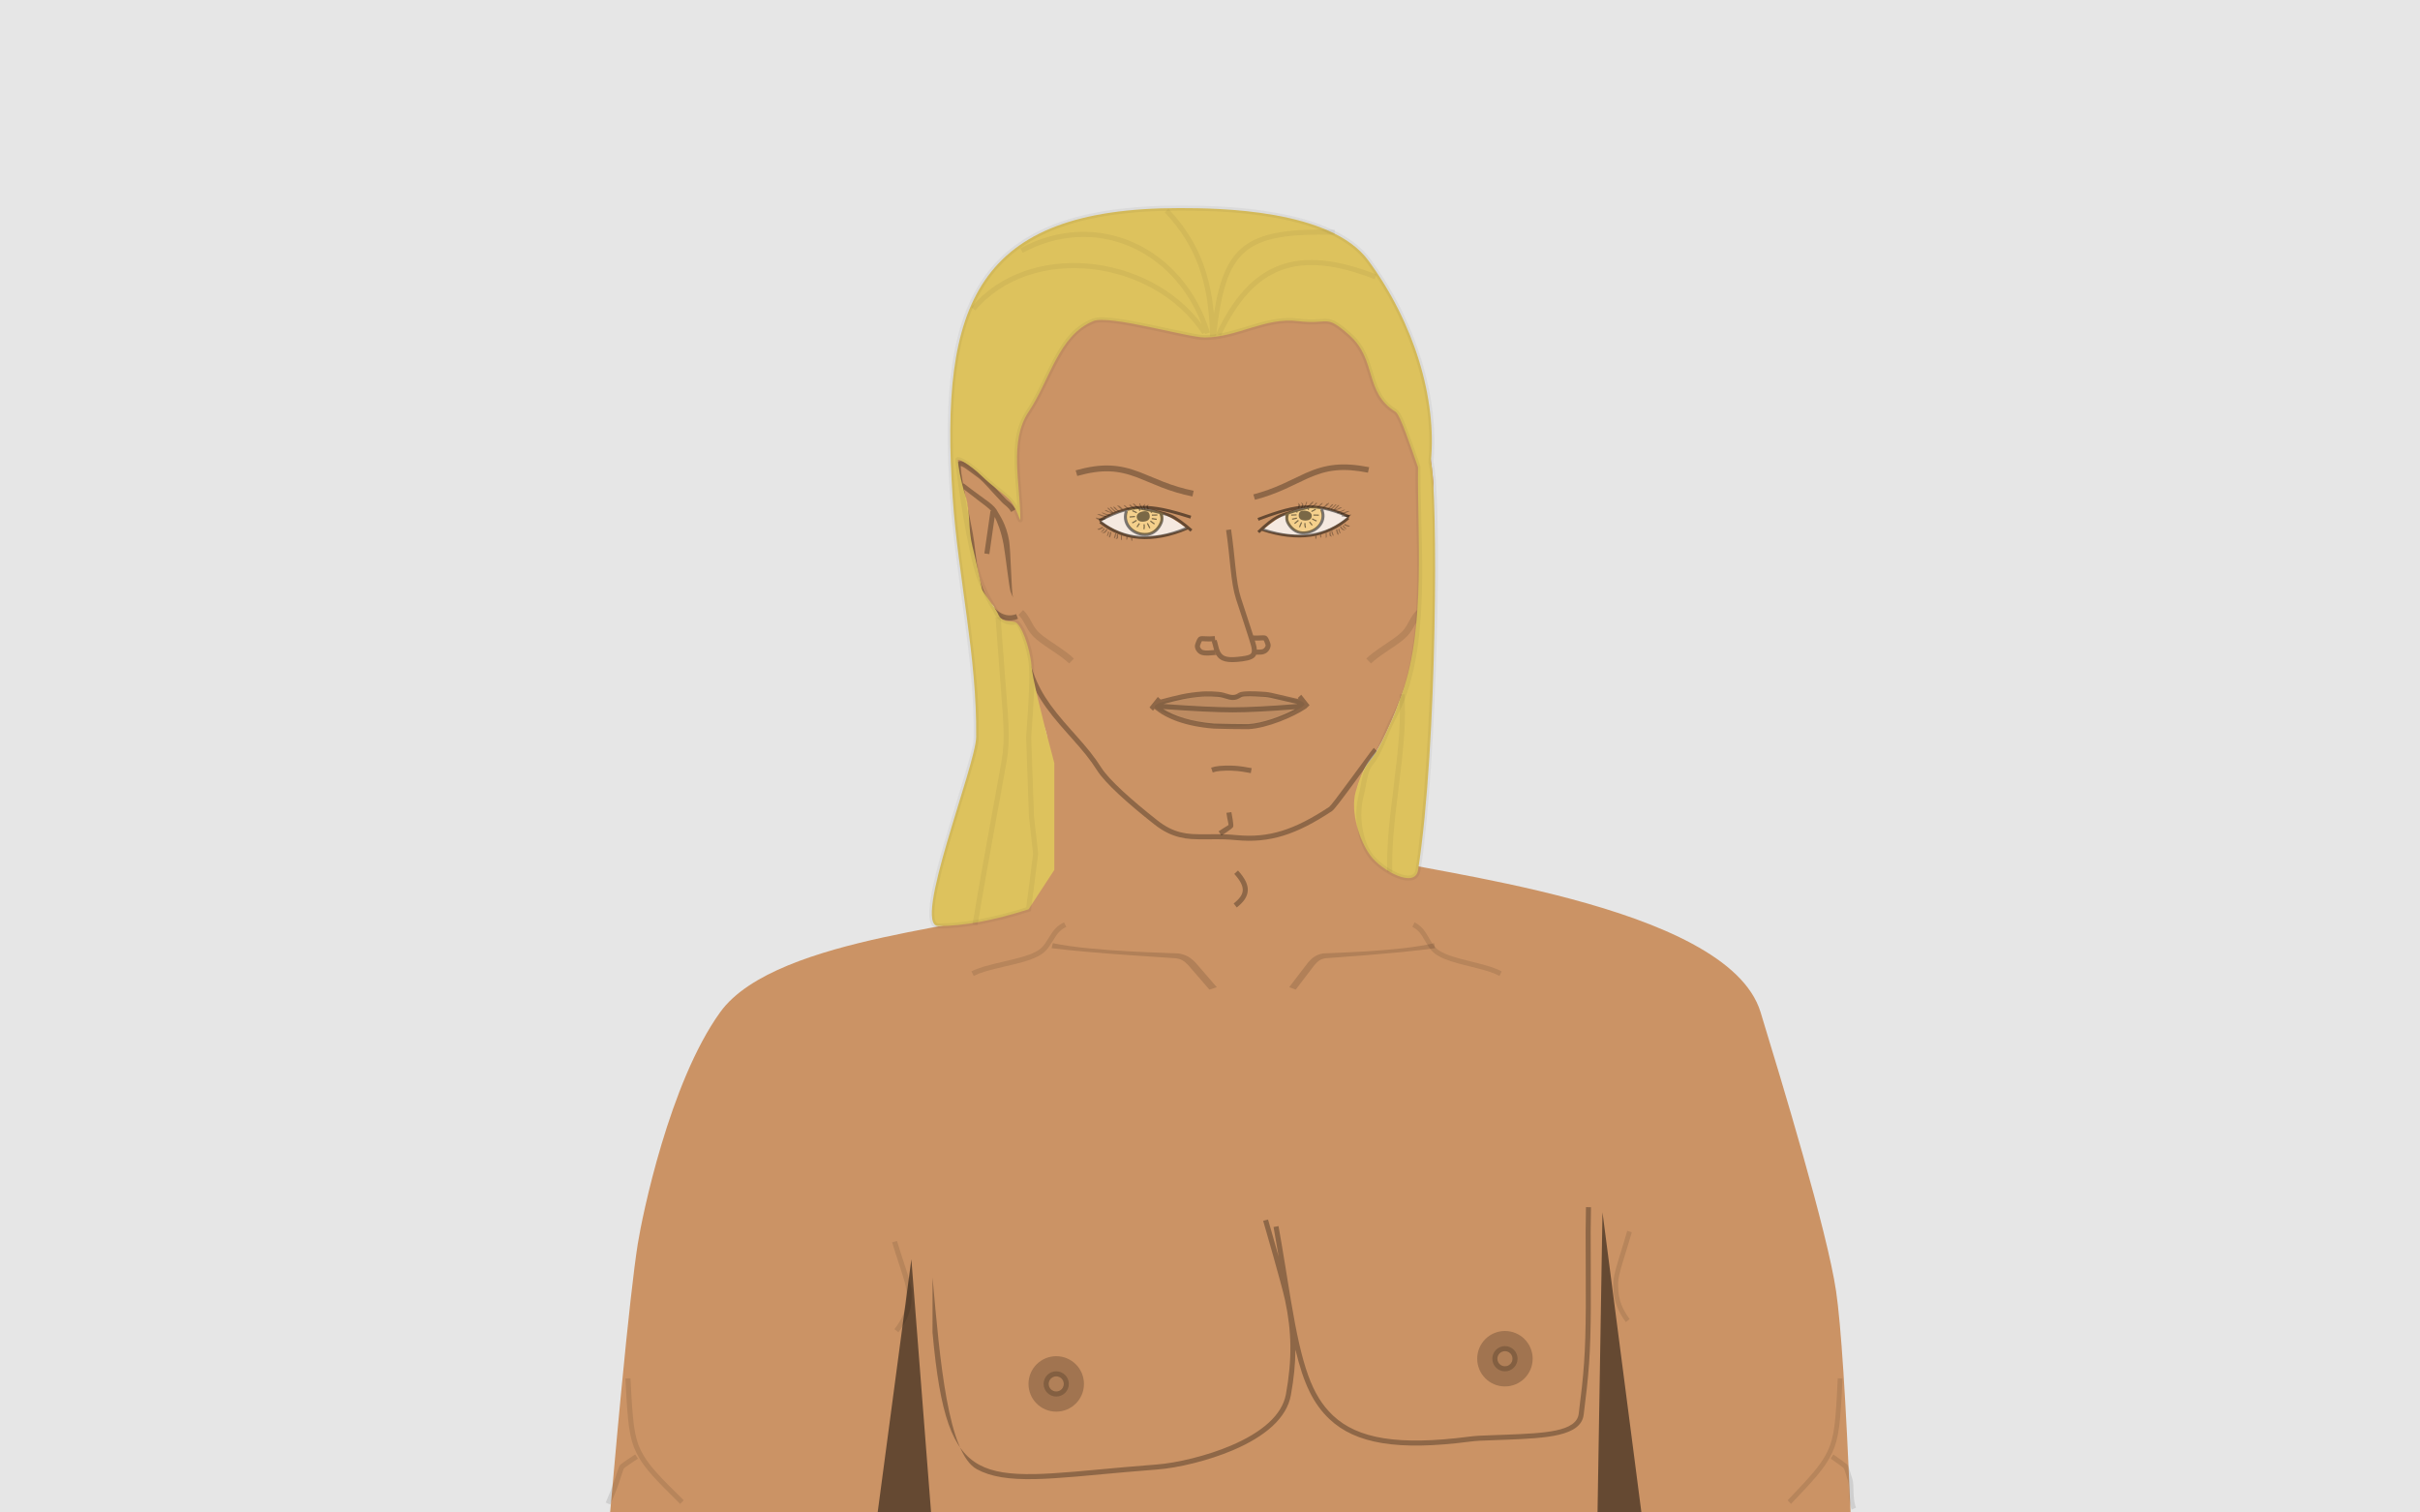 <?xml version="1.0" encoding="UTF-8"?>
<svg width="480px" height="300px" viewBox="0 0 480 300" version="1.1" xmlns="http://www.w3.org/2000/svg" xmlns:xlink="http://www.w3.org/1999/xlink">
    <!-- Generator: Sketch 50.2 (55047) - http://www.bohemiancoding.com/sketch -->
    <title>Avatars</title>
    <desc>Created with Sketch.</desc>
    <defs></defs>
    <g id="Avatars" stroke="none" stroke-width="1" fill="none" fill-rule="evenodd">
        <rect id="Frame" fill="#E6E6E6" x="0" y="0" width="480" height="300"></rect>
        <g id="Half-Elf" transform="translate(120, 36)">
            <g id="Male" transform="translate(0, 4)">
                <path d="M1,260.203 C1.666,252.73 2.151,247.347 2.457,244.053 C2.714,241.275 2.963,238.637 3.203,236.139 C4.602,221.562 5.704,211.745 6.507,206.688 C7.359,201.331 12.761,174.74 22.86,160.751 C34.083,145.206 78.248,143.818 81.989,139.543 C84.94,136.169 86.842,131.37 87.694,125.145 C88.075,115.828 88.075,109.547 87.694,106.302 C87.216,102.225 82.357,96.048 81.989,94.614 C81.335,92.071 79.414,86.941 77.208,80.505 C76.805,79.33 74.853,79.354 74.438,78.1 C71.827,70.224 70.62,59.698 69.219,50.933 C68.979,49.431 70.399,49.858 71.489,50.933 C72.289,51.722 72.802,53.448 72.904,52.05 C73.575,42.925 73.236,26.936 79.586,20.302 C86.477,13.103 85.017,12.428 94.125,9.415 C114.987,2.514 147.305,3.585 156.351,20.585 C161.594,30.437 164.42,55.159 164.323,55.982 C163.506,62.874 162.427,84.083 160.057,91.904 C157.548,100.182 154.154,107.565 152.723,109.352 C150.51,112.115 150.675,112.395 149.547,115.36 C148.163,118.998 149.221,123.865 152.723,129.962 C161.291,132.932 222.57,139.044 229.2,160.751 C233.401,174.507 242.438,204.245 244.182,216.105 C245.157,222.738 246.117,237.437 247.062,260.203 L204.606,260.203 L16.607,260.203 L1,260.203 Z" id="body" fill="#CB9365"></path>
                <polygon id="armpit-l" fill="#000000" opacity="0.5" points="53.92 261.197 60.769 209.78 64.769 261.197"></polygon>
                <polygon id="armpit-r" fill="#000000" opacity="0.5" transform="translate(201.273, 230.723) scale(-1, 1) translate(-201.273, -230.723) " points="196.848 260.99 204.697 200.455 205.697 260.99"></polygon>
                <path d="M133.613,209.235 C133.255,207.067 132.941,205.234 132.606,203.375 L133.59,203.198 C134.019,205.582 134.415,207.921 134.911,210.973 C135.045,211.794 135.494,214.572 135.495,214.583 C135.722,215.982 135.892,217.017 136.057,218.005 C138.23,230.959 140.168,236.773 144.395,240.767 C149.316,245.414 157.458,246.762 171.351,244.962 C172.663,244.793 173.88,244.728 176.642,244.642 C177.791,244.606 178.208,244.593 178.802,244.568 C186.314,244.26 192.737,244.018 193.142,240.365 L193.159,240.208 L193.766,235.099 C194.479,228.597 194.598,223.286 194.525,211.42 C194.489,205.425 194.492,202.761 194.568,199.433 L195.568,199.456 C195.492,202.771 195.489,205.429 195.525,211.414 C195.599,223.414 195.477,228.74 194.743,235.366 L194.725,235.522 L194.116,240.633 C193.557,244.891 186.746,245.243 178.843,245.567 C178.244,245.592 177.826,245.606 176.673,245.642 C173.946,245.726 172.747,245.79 171.479,245.954 C157.318,247.788 148.897,246.395 143.709,241.494 C140.517,238.478 138.593,234.556 136.944,227.704 C136.927,230.539 136.632,233.48 136.041,236.734 C135.223,241.24 131.026,244.895 124.525,247.659 C119.644,249.735 113.596,251.172 109.474,251.481 C107.5,251.63 105.516,251.794 103.328,251.987 C101.933,252.11 95.133,252.738 93.403,252.886 C90.013,253.175 87.526,253.332 85.331,253.378 C80.117,253.486 76.562,252.934 73.785,251.436 C68.008,248.322 66.464,230.077 64.966,213.387 L64.962,224.298 C66.431,240.666 68.887,247.66 74.26,250.556 C76.854,251.955 80.254,252.483 85.31,252.378 C87.479,252.333 89.947,252.177 93.318,251.89 C95.044,251.742 101.841,251.115 103.24,250.991 C105.432,250.797 107.421,250.633 109.4,250.484 C113.414,250.182 119.355,248.771 124.133,246.739 C130.356,244.094 134.314,240.646 135.057,236.556 C136.326,229.564 136.205,224.074 134.887,217.91 C134.214,214.762 130.627,202.419 130.544,202.151 L131.508,201.889 C131.463,201.721 132.517,205.339 133.613,209.235 Z" id="breast" fill="#000000" fill-rule="nonzero" opacity="0.3"></path>
                <path d="M83.469,92.182 L84.422,91.88 C86.001,96.876 87.971,99.781 92.609,104.962 C92.935,105.326 93.111,105.522 93.261,105.69 C95.733,108.455 97.084,110.127 98.447,112.271 C100.006,114.723 104.514,118.741 109.573,122.728 C111.141,123.965 112.612,124.699 114.193,125.087 C115.662,125.447 116.811,125.505 119.78,125.474 C122.262,125.448 123.536,125.474 125.259,125.642 C131.665,126.264 136.751,124.609 143.647,120.041 C143.912,119.865 145.4,117.917 147.98,114.398 C148.024,114.339 148.024,114.339 148.068,114.279 C152.425,108.334 152.192,108.648 152.516,108.342 L153.204,109.068 C152.954,109.304 152.912,109.361 148.874,114.87 C148.83,114.93 148.83,114.93 148.787,114.99 C145.923,118.895 144.628,120.59 144.199,120.875 C137.127,125.56 131.826,127.284 125.162,126.637 C123.484,126.474 122.239,126.448 119.791,126.474 C116.736,126.506 115.533,126.445 113.954,126.058 C112.232,125.635 110.632,124.837 108.953,123.514 C103.785,119.44 99.25,115.397 97.603,112.807 C96.277,110.721 94.954,109.084 92.516,106.357 C92.366,106.189 92.19,105.993 91.864,105.629 C87.139,100.351 85.1,97.345 83.469,92.182 Z" id="jaw" fill="#000000" fill-rule="nonzero" opacity="0.3"></path>
                <path d="M90.054,156.285 L88.584,155.813 C89.66,154.608 92.326,151.436 92.792,150.95 C93.853,149.846 94.733,149.351 96.192,149.112 C96.703,149.028 113.078,148.791 121.108,147.078 L121.348,148.068 C113.172,149.112 96.917,150.03 96.632,150.076 C95.664,150.235 95.099,150.553 94.238,151.449 C93.799,151.906 91.15,155.058 90.054,156.285 Z" id="collarbone-l" fill="#000000" fill-rule="nonzero" opacity="0.13" transform="translate(104.966, 151.682) scale(-1, 1) translate(-104.966, -151.682) "></path>
                <path d="M137.004,156.285 L135.705,155.813 C136.655,154.608 139.01,151.436 139.422,150.95 C140.36,149.846 141.137,149.351 142.426,149.112 C142.876,149.028 157.342,148.791 164.435,147.078 L164.648,148.068 C157.425,149.112 143.066,150.03 142.814,150.076 C141.959,150.235 141.46,150.553 140.699,151.449 C140.311,151.906 137.972,155.058 137.004,156.285 Z" id="collarbone-r" fill="#000000" fill-rule="nonzero" opacity="0.13"></path>
                <g id="nipples" opacity="0.7" transform="translate(84, 224)">
                    <path d="M5.5,16 C2.462,16 0,13.538 0,10.5 C0,7.462 2.462,5 5.5,5 C8.538,5 11,7.462 11,10.5 C11,13.538 8.538,16 5.5,16 Z" id="la" fill="#000000" fill-rule="nonzero" opacity="0.3"></path>
                    <circle id="ln" fill="#CB9365" opacity="0.4" cx="5.5" cy="10.5" r="1.5"></circle>
                    <path d="M5.5,13 C4.119,13 3,11.881 3,10.5 C3,9.119 4.119,8 5.5,8 C6.881,8 8,9.119 8,10.5 C8,11.881 6.881,13 5.5,13 Z M5.5,12 C6.328,12 7,11.328 7,10.5 C7,9.672 6.328,9 5.5,9 C4.672,9 4,9.672 4,10.5 C4,11.328 4.672,12 5.5,12 Z" id="lno" fill="#000000" fill-rule="nonzero" opacity="0.3"></path>
                    <path d="M94.5,11 C91.462,11 89,8.538 89,5.5 C89,2.462 91.462,0 94.5,0 C97.538,0 100,2.462 100,5.5 C100,8.538 97.538,11 94.5,11 Z" id="ra" fill="#000000" fill-rule="nonzero" opacity="0.3"></path>
                    <circle id="rn" fill="#CB9365" opacity="0.4" cx="94.5" cy="5.5" r="1.5"></circle>
                    <path d="M94.5,8 C93.119,8 92,6.881 92,5.5 C92,4.119 93.119,3 94.5,3 C95.881,3 97,4.119 97,5.5 C97,6.881 95.881,8 94.5,8 Z M94.5,7 C95.328,7 96,6.328 96,5.5 C96,4.672 95.328,4 94.5,4 C93.672,4 93,4.672 93,5.5 C93,6.328 93.672,7 94.5,7 Z" id="rno" fill="#000000" fill-rule="nonzero" opacity="0.3"></path>
                </g>
                <path d="M120.539,113.212 L120.219,112.265 C121.268,111.91 122.335,111.835 124.286,111.863 C124.714,111.869 125.147,111.897 125.604,111.945 C126.328,112.022 126.852,112.107 128.266,112.36 L128.089,113.345 C126.7,113.095 126.19,113.013 125.499,112.94 C125.071,112.895 124.668,112.869 124.271,112.863 C122.434,112.836 121.444,112.906 120.539,113.212 Z" id="jaw-line" fill="#000000" fill-rule="nonzero" opacity="0.3"></path>
                <path d="M122.268,125.721 L121.701,124.898 C122.031,124.67 122.335,124.473 122.645,124.281 C122.824,124.169 123.32,123.871 123.285,123.893 C123.577,123.715 123.661,123.646 123.67,123.624 C123.681,123.597 123.671,123.478 123.597,123.118 C123.585,123.063 123.565,122.965 123.527,122.784 C123.495,122.632 123.468,122.5 123.442,122.362 C123.372,121.999 123.31,121.631 123.253,121.224 L124.243,121.085 C124.285,121.381 124.75,123.625 124.595,124.003 C124.431,124.403 122.296,125.702 122.268,125.721 Z" id="jaw-cleft" fill="#000000" fill-rule="nonzero" opacity="0.3"></path>
                <path d="M4.053,233.427 L5.052,233.374 C5.071,233.728 5.135,234.929 5.147,235.157 C5.183,235.821 5.21,236.323 5.237,236.793 C5.625,243.634 6.071,246.022 7.653,248.685 C8.917,250.812 10.626,252.685 15.606,257.583 L14.905,258.296 C9.857,253.331 8.118,251.426 6.793,249.196 C5.103,246.351 4.635,243.845 4.239,236.849 C4.212,236.379 4.184,235.876 4.149,235.211 C4.136,234.982 4.072,233.781 4.053,233.427 Z M1.058,258.437 L0.142,258.036 C0.959,256.167 1.522,254.709 1.963,253.396 C2.022,253.219 2.538,251.581 2.666,251.279 C3.034,250.408 2.499,250.814 5.982,248.487 L6.538,249.318 C3.385,251.425 3.834,251.084 3.587,251.668 C3.481,251.919 2.987,253.488 2.911,253.714 C2.461,255.055 1.887,256.541 1.058,258.437 Z M56.952,206.414 L57.912,206.133 C58.105,206.794 58.315,207.465 58.564,208.225 C60.917,215.4 60.934,215.466 60.797,217.924 C60.675,220.096 59.86,222.132 58.192,224.254 L57.406,223.636 C58.951,221.67 59.688,219.828 59.798,217.868 C59.925,215.599 59.905,215.524 57.614,208.537 C57.362,207.767 57.149,207.087 56.952,206.414 Z M73.135,153.573 L72.687,152.679 C74.152,151.944 75.608,151.53 79.115,150.719 C82.537,149.927 83.955,149.524 85.321,148.839 C86.515,148.241 87.047,147.631 87.979,146.081 C89.001,144.382 89.64,143.649 91.045,142.944 L91.494,143.838 C90.3,144.437 89.768,145.047 88.836,146.596 C87.814,148.295 87.175,149.028 85.77,149.733 C84.305,150.468 82.848,150.882 79.341,151.693 C75.919,152.485 74.501,152.888 73.135,153.573 Z" id="arm-lines-l" fill="#000000" fill-rule="nonzero" opacity="0.1"></path>
                <path d="M162.824,233.427 L163.764,233.374 C163.782,233.728 163.842,234.929 163.854,235.157 C163.887,235.821 163.913,236.323 163.938,236.793 C164.303,243.634 164.723,246.022 166.213,248.685 C167.402,250.812 169.011,252.685 173.7,257.583 L173.04,258.296 C168.287,253.331 166.651,251.426 165.403,249.196 C163.812,246.351 163.372,243.845 162.998,236.849 C162.973,236.379 162.947,235.876 162.914,235.211 C162.902,234.982 162.842,233.781 162.824,233.427 Z M161.004,259.437 L160.142,259.036 C160.911,257.167 160.441,254.709 160.856,253.396 C160.912,253.219 161.398,251.581 161.518,251.279 C161.865,250.408 161.361,250.814 164.639,248.487 L165.163,249.318 C162.195,251.425 162.618,251.084 162.385,251.668 C162.285,251.919 161.82,253.488 161.748,253.714 C161.325,255.055 161.785,257.541 161.004,259.437 Z M204.62,204.414 L205.524,204.133 C205.706,204.794 205.904,205.465 206.138,206.225 C208.353,213.4 208.369,213.466 208.24,215.924 C208.125,218.096 207.358,220.132 205.788,222.254 L205.048,221.636 C206.503,219.67 207.196,217.828 207.3,215.868 C207.419,213.599 207.4,213.524 205.244,206.537 C205.006,205.767 204.806,205.087 204.62,204.414 Z M230.854,153.573 L230.432,152.679 C231.811,151.944 233.183,151.53 236.484,150.719 C239.705,149.927 241.04,149.524 242.326,148.839 C243.45,148.241 243.95,147.631 244.828,146.081 C245.79,144.382 246.392,143.649 247.715,142.944 L248.137,143.838 C247.013,144.437 246.512,145.047 245.635,146.596 C244.673,148.295 244.071,149.028 242.748,149.733 C241.369,150.468 239.998,150.882 236.696,151.693 C233.475,152.485 232.14,152.888 230.854,153.573 Z" id="arm-lines-l" fill="#000000" fill-rule="nonzero" opacity="0.1" transform="translate(204.139, 201.19) scale(-1, 1) translate(-204.139, -201.19) "></path>
                <path d="M124.483,104.131 C131.117,104.131 138.709,100.527 138.709,99.69 C138.709,98.585 132.808,97.88 124.483,97.88 C116.157,97.88 109,99.081 109,100.185 C109,101.141 118.625,104.131 124.483,104.131 Z" id="lips" fill="#3E3E3E" opacity="0.1"></path>
                <path d="M110.771,99.635 C116.821,100.074 121.398,100.294 124.498,100.294 C127.604,100.294 131.888,100.073 137.347,99.632 C137.144,99.587 136.93,99.539 136.699,99.487 C131.306,98.272 132.036,98.269 129.6,98.156 C129.167,98.135 126.731,97.957 126.214,98.268 C126.19,98.283 126.19,98.283 126.165,98.298 C125.536,98.677 125.167,98.825 124.57,98.839 C124.103,98.851 123.678,98.745 122.548,98.396 C122.513,98.385 122.513,98.385 122.478,98.374 C121.505,98.074 118.903,98.126 118.561,98.154 C115.416,98.405 113.95,98.809 110.771,99.635 Z M136.89,100.671 C131.66,101.086 127.53,101.294 124.498,101.294 C121.37,101.294 116.769,101.073 110.691,100.631 C112.905,102.027 116.223,103.158 120.811,103.525 C121.153,103.552 127.102,103.655 127.535,103.635 C130.416,103.5 134.293,102.037 136.89,100.671 Z M110.207,98.753 C113.683,97.853 115.184,97.421 118.494,97.156 C118.988,97.117 121.635,97.075 122.73,97.412 C122.765,97.423 122.765,97.423 122.8,97.434 C123.816,97.748 124.217,97.848 124.55,97.84 C124.962,97.83 125.21,97.731 125.718,97.424 C125.743,97.409 125.743,97.409 125.768,97.394 C126.42,97.001 129,97.127 129.639,97.156 C132.145,97.273 131.437,97.28 136.886,98.507 C137.127,98.562 137.35,98.612 137.561,98.659 L137.4,98.456 L138.097,97.803 L139.748,99.885 L139.166,100.43 L139.177,100.449 C139.139,100.475 139.1,100.502 139.06,100.529 L139.051,100.538 L139.05,100.536 C136.629,102.173 131.323,104.459 127.574,104.634 C126.934,104.664 121.239,104.562 120.744,104.522 C115.084,104.069 111.32,102.527 108.986,100.603 L108.697,100.968 L108,100.315 L109.651,98.233 L110.207,98.753 Z" id="mouth-outline" fill="#000000" fill-rule="nonzero" opacity="0.3"></path>
                <path d="M129.17,89.847 C128.869,90.604 128.029,90.962 126.489,91.172 C123.431,91.59 122.009,91.218 121.23,89.891 C121.118,89.9 120.954,89.917 120.615,89.953 C120.264,89.989 119.99,90.011 119.717,90.022 C119.187,90.042 118.749,90.014 118.388,89.915 C117.319,89.621 116.833,88.455 117.051,87.813 C117.226,87.298 117.329,87.031 117.445,86.818 C117.786,86.192 118.043,86.135 119.091,86.203 C119.719,86.244 120.231,86.242 120.945,86.168 L121.032,87.006 L121.294,86.909 C121.388,87.162 121.462,87.42 121.547,87.773 C121.565,87.847 121.58,87.91 121.612,88.045 C121.712,88.472 121.82,88.833 121.958,89.134 C121.98,89.166 121.997,89.2 122.009,89.238 C122.569,90.341 123.609,90.556 126.354,90.181 C128.195,89.93 128.45,89.699 128.242,88.488 C128.077,87.526 125.615,80.28 125.162,78.831 C124.633,77.14 124.357,75.431 124.018,72.234 C124.048,72.518 123.76,69.744 123.67,68.933 C123.519,67.579 123.368,66.371 123.19,65.144 L124.179,65 C124.359,66.24 124.512,67.459 124.664,68.823 C124.754,69.638 125.043,72.416 125.013,72.129 C125.345,75.263 125.613,76.923 126.117,78.533 C126.415,79.486 127.746,83.426 128.57,86.041 C129.052,86.072 129.462,86.066 129.938,86.035 C130.987,85.967 131.243,86.023 131.585,86.65 C131.701,86.863 131.804,87.129 131.978,87.644 C132.196,88.287 131.711,89.453 130.641,89.746 C130.281,89.845 129.842,89.874 129.313,89.854 C129.271,89.852 129.224,89.85 129.17,89.847 Z M129.294,88.863 C129.315,88.857 129.334,88.854 129.351,88.854 C129.787,88.871 130.134,88.848 130.376,88.782 C130.846,88.653 131.077,88.099 131.031,87.966 C130.875,87.506 130.786,87.273 130.707,87.129 C130.624,86.977 130.68,86.989 130.003,87.033 C129.613,87.058 129.261,87.068 128.885,87.057 C129.067,87.66 129.192,88.112 129.228,88.319 C129.261,88.513 129.283,88.694 129.294,88.863 Z M121.18,89.804 C121.117,89.689 121.059,89.567 121.004,89.438 C120.992,89.609 121.072,89.73 121.18,89.804 Z M120.816,88.927 C120.751,88.723 120.692,88.505 120.638,88.273 C120.607,88.139 120.592,88.078 120.575,88.007 C120.498,87.69 120.435,87.466 120.357,87.257 L120.484,87.21 C119.973,87.241 119.531,87.234 119.026,87.201 C118.349,87.157 118.405,87.145 118.323,87.297 C118.244,87.442 118.154,87.674 117.998,88.134 C117.953,88.268 118.183,88.821 118.653,88.95 C118.895,89.017 119.242,89.04 119.678,89.023 C119.926,89.013 120.181,88.993 120.513,88.959 C120.632,88.946 120.731,88.935 120.816,88.927 Z" id="nose" fill="#000000" fill-rule="nonzero" opacity="0.3"></path>
                <path d="M125,139.598 C127.552,137.608 127.714,135.785 125.183,133" id="neck-line" stroke="#000000" opacity="0.3"></path>
                <path d="M151.931,91.598 L151,90.624 C151.84,89.821 152.753,89.147 154.528,87.95 C154.937,87.675 155.148,87.533 155.34,87.402 C155.642,87.197 155.893,87.026 156.127,86.861 C156.702,86.458 157.166,86.111 157.567,85.78 C157.948,85.465 158.263,85.136 158.54,84.773 C158.852,84.366 159.03,84.065 159.47,83.251 C160.061,82.158 160.42,81.621 161.069,81 L162,81.974 C161.479,82.472 161.184,82.914 160.656,83.891 C160.182,84.768 159.979,85.11 159.61,85.592 C159.272,86.034 158.886,86.437 158.426,86.818 C157.994,87.175 157.502,87.543 156.9,87.965 C156.66,88.133 156.404,88.309 156.097,88.517 C155.902,88.649 155.689,88.793 155.281,89.067 C153.569,90.222 152.697,90.866 151.931,91.598 Z" id="cheekbone-r" fill="#000000" fill-rule="nonzero" opacity="0.1"></path>
                <path d="M82.931,91.598 L82,90.624 C82.84,89.821 83.753,89.147 85.528,87.95 C85.937,87.675 86.148,87.533 86.34,87.402 C86.642,87.197 86.893,87.026 87.127,86.861 C87.702,86.458 88.166,86.111 88.567,85.78 C88.948,85.465 89.263,85.136 89.54,84.773 C89.852,84.366 90.03,84.065 90.47,83.251 C91.061,82.158 91.42,81.621 92.069,81 L93,81.974 C92.479,82.472 92.184,82.914 91.656,83.891 C91.182,84.768 90.979,85.11 90.61,85.592 C90.272,86.034 89.886,86.437 89.426,86.818 C88.994,87.175 88.502,87.543 87.9,87.965 C87.66,88.133 87.404,88.309 87.097,88.517 C86.902,88.649 86.689,88.793 86.281,89.067 C84.569,90.222 83.697,90.866 82.931,91.598 Z" id="cheekbone-l" fill="#000000" fill-rule="nonzero" opacity="0.1" transform="translate(87.5, 86.299) scale(-1, 1) translate(-87.5, -86.299) "></path>
                <g id="eye-l" transform="translate(105.458, 59.772) rotate(-5) translate(-105.458, -59.772) translate(93.958, 51.772)">
                    <path d="M13.114,14.897 C15.947,14.897 18.559,14.561 20.952,13.89 C17.49,10.701 14.342,9.106 11.51,9.106 C8.678,9.106 6.208,9.744 4.1,11.019 C7.277,13.605 10.282,14.897 13.114,14.897 Z" id="eye-white" fill="#FFFFFF" opacity="0.8"></path>
                    <path d="M12.867,14.386 C14.898,14.386 16.544,12.662 16.544,10.535 C16.544,10.244 15.035,9.778 12.018,9.134 C10.133,8.65 9.191,9.117 9.191,10.535 C9.191,12.662 10.837,14.386 12.867,14.386 Z" id="iris" fill="#F5C768" opacity="0.7"></path>
                    <path d="M8.986,9.472 C7.535,9.746 6.015,10.247 4.26,10.974 C8.252,14.73 13.854,15.819 20.687,13.641 C19.581,12.563 18.653,11.821 17.909,11.417 C17.566,11.23 17.087,11.02 16.473,10.787 C16.579,11.347 16.52,11.927 16.292,12.385 C15.62,13.738 14.412,14.633 13.102,14.669 C10.261,14.748 7.914,12.186 8.986,9.472 Z M9.352,9.407 L9.6,9.523 C8.536,11.861 10.568,14.147 13.086,14.077 C14.165,14.047 15.189,13.289 15.77,12.119 C15.984,11.69 15.996,11.079 15.801,10.542 C15.398,10.4 14.952,10.25 14.461,10.094 C14.35,10.16 14.274,10.192 14.152,10.222 L14.078,9.998 L14.112,9.983 C13.492,9.788 12.808,9.583 12.059,9.367 C12.074,9.433 12.092,9.515 12.102,9.555 L11.875,9.613 C11.857,9.536 11.81,9.326 11.81,9.324 C11.801,9.288 11.793,9.255 11.785,9.227 C10.972,9.213 10.171,9.273 9.352,9.407 Z M4.023,11.072 C3.983,11.089 3.942,11.106 3.902,11.123 L3.676,10.577 C10.412,7.724 13.819,8.002 22.058,11.456 L21.835,12.004 C19.067,10.843 16.865,10.048 14.904,9.615 C16.439,10.113 17.531,10.539 18.186,10.895 C19.195,11.444 20.478,12.537 22.046,14.179 L21.626,14.591 C21.467,14.424 21.311,14.264 21.159,14.11 C13.953,16.492 7.996,15.354 3.782,11.332 L4.023,11.072 Z M14.721,11.339 L15.19,11.448 L15.156,11.682 C14.994,11.671 14.884,11.643 14.658,11.568 L14.189,11.459 L14.223,11.226 C14.385,11.236 14.495,11.264 14.721,11.339 Z M13.778,13.151 L13.562,13.239 L13.159,12.233 L13.376,12.145 L13.778,13.151 Z M14.279,10.776 L14.295,10.54 L15.379,10.611 L15.364,10.848 L14.279,10.776 Z M9.855,10.756 L9.87,10.52 C10.015,10.529 10.132,10.528 10.394,10.52 C10.664,10.511 10.785,10.51 10.941,10.52 L10.925,10.756 C10.78,10.747 10.664,10.748 10.402,10.756 C10.132,10.765 10.01,10.766 9.855,10.756 Z M10.315,11.966 L10.239,11.742 C10.263,11.734 10.263,11.734 10.286,11.725 C10.41,11.681 10.518,11.635 10.632,11.579 C10.751,11.522 10.746,11.524 11.129,11.316 L11.24,11.524 C10.852,11.736 10.857,11.733 10.733,11.793 C10.612,11.852 10.496,11.901 10.364,11.948 C10.34,11.957 10.34,11.957 10.315,11.966 Z M12.591,13.331 L12.367,13.264 C12.425,13.066 12.453,12.942 12.466,12.821 C12.478,12.715 12.48,12.635 12.48,12.374 C12.48,12.353 12.48,12.353 12.48,12.331 L12.714,12.331 C12.714,12.353 12.714,12.353 12.714,12.374 C12.714,12.645 12.712,12.73 12.699,12.848 C12.683,12.985 12.653,13.121 12.591,13.331 Z M14.731,12.366 L14.578,12.546 L13.818,11.878 L13.971,11.699 L14.731,12.366 Z M11.238,12.828 L11.056,12.68 L11.592,12.001 L11.775,12.149 L11.238,12.828 Z M10.45,9.538 L10.564,9.331 L11.406,9.808 L11.292,10.015 L10.45,9.538 Z M12.558,11.799 C11.752,11.799 11.259,11.444 11.259,10.789 C11.259,10.135 11.994,9.756 12.801,9.756 C13.608,9.756 13.858,10.135 13.858,10.789 C13.858,11.444 13.365,11.799 12.558,11.799 Z" id="eye" fill="#000000" fill-rule="nonzero" opacity="0.5"></path>
                    <path d="M0.225,1.626 L0,0.487 C5.307,-0.494 8.646,0.013 12.651,1.955 C13.382,2.309 16.352,3.876 17.161,4.274 C19.1,5.227 20.906,5.954 22.977,6.563 L22.628,7.672 C20.485,7.042 18.616,6.289 16.618,5.308 C15.786,4.899 12.821,3.334 12.114,2.991 C8.338,1.161 5.266,0.694 0.225,1.626 Z" id="eye-brow" fill="#000000" fill-rule="nonzero" opacity="0.3"></path>
                    <path d="M6.471,9.59 L6.444,9.63 C5.842,9.442 5.432,9.261 5.211,9.086 C4.991,8.912 4.912,8.858 4.975,8.927 C5.18,8.869 5.398,8.932 5.629,9.115 C5.799,9.25 6.019,9.339 6.288,9.381 L5.547,8.537 C5.665,8.438 5.813,8.501 5.99,8.727 C6.167,8.953 6.413,9.205 6.728,9.483 L6.534,9.661 L6.471,9.59 Z M5.244,10.085 L5.128,10.33 C4.52,10.14 4.08,9.969 3.807,9.818 C3.535,9.667 3.406,9.603 3.422,9.626 C3.697,9.572 3.967,9.618 4.232,9.765 C4.498,9.913 4.835,10.019 5.244,10.085 Z M7.25,9.325 L7.05,9.495 L6.11,8.407 C6.216,8.316 6.35,8.383 6.512,8.607 C6.675,8.832 6.921,9.071 7.25,9.325 Z M8.589,8.868 L8.393,9.043 C8.149,8.866 7.949,8.676 7.794,8.474 C7.639,8.271 7.558,8.189 7.549,8.227 C7.642,8.096 7.735,8.104 7.828,8.251 C7.949,8.441 7.922,8.172 8.012,8.291 C8.208,8.547 8.401,8.739 8.589,8.868 Z M9.942,8.957 L9.748,9.135 C9.481,8.961 9.266,8.77 9.1,8.561 C8.935,8.352 8.843,8.234 8.822,8.206 C8.968,8.166 9.128,8.255 9.301,8.474 C9.474,8.693 9.687,8.854 9.942,8.957 Z M11.079,8.941 L10.89,9.125 C10.503,8.853 10.236,8.628 10.086,8.45 C9.937,8.271 9.902,8.197 9.982,8.229 C10.109,8.163 10.205,8.189 10.271,8.307 C10.357,8.459 10.235,8.283 10.313,8.376 C10.482,8.577 10.737,8.766 11.079,8.941 Z M12.087,9.068 L11.877,9.224 C11.389,8.906 11.076,8.638 10.937,8.421 C10.799,8.204 10.703,8.093 10.65,8.088 C10.812,7.966 10.916,7.973 10.961,8.111 C11.025,8.307 11.141,8.19 11.215,8.306 C11.367,8.544 11.658,8.799 12.087,9.068 Z M12.643,9.212 L12.394,9.271 C12.175,8.877 12.045,8.584 12.006,8.391 C11.967,8.198 11.95,8.097 11.956,8.089 C12.092,8.057 12.156,8.092 12.148,8.193 C12.134,8.369 12.221,8.411 12.242,8.517 C12.282,8.713 12.416,8.945 12.643,9.212 Z M13.146,9.352 L12.891,9.352 C12.747,9.086 12.675,8.882 12.674,8.74 C12.674,8.598 12.73,8.488 12.842,8.41 L13.144,8.197 C13.002,8.455 12.931,8.643 12.931,8.759 C12.931,8.875 13.003,9.072 13.146,9.352 Z M13.758,9.347 L13.503,9.347 C13.375,9.096 13.311,8.909 13.311,8.787 C13.311,8.664 13.393,8.571 13.556,8.507 L13.758,8.306 C13.678,8.529 13.638,8.697 13.638,8.81 C13.638,8.924 13.678,9.103 13.758,9.347 Z M4.308,12.176 L4.48,12.459 C4.318,12.488 4.222,12.511 4.19,12.527 C3.96,12.643 3.785,12.709 3.664,12.726 C3.517,12.746 3.392,12.704 3.29,12.601 C3.389,12.523 3.52,12.474 3.682,12.452 C3.844,12.43 4.053,12.338 4.308,12.176 Z M4.601,12.468 L4.729,12.706 C4.561,12.888 4.418,13.016 4.297,13.092 C4.176,13.167 4.06,13.222 3.947,13.257 C3.989,13.128 4.076,13.023 4.207,12.941 C4.338,12.859 4.469,12.701 4.601,12.468 Z M5.109,12.619 L5.258,12.842 C5.101,13.072 4.965,13.232 4.849,13.322 C4.734,13.412 4.63,13.448 4.536,13.429 L4.112,13.398 C4.411,13.305 4.617,13.213 4.732,13.124 C4.847,13.034 4.972,12.866 5.109,12.619 Z M5.374,13.161 L5.585,13.315 C5.458,13.659 5.358,13.888 5.287,14.002 C5.18,14.173 5.01,14.103 5.172,13.844 C5.28,13.672 5.347,13.444 5.374,13.161 Z M5.814,13.285 L6.031,13.429 C5.903,13.86 5.798,14.148 5.716,14.292 C5.593,14.509 5.388,14.363 5.532,14.111 C5.627,13.943 5.721,13.668 5.814,13.285 Z M6.772,13.631 L6.955,13.734 C6.868,14.076 6.789,14.308 6.719,14.429 C6.649,14.551 6.59,14.627 6.544,14.658 C6.449,14.583 6.44,14.48 6.515,14.351 C6.59,14.221 6.676,13.981 6.772,13.631 Z M7.061,13.872 L7.307,13.89 C7.314,14.234 7.298,14.458 7.261,14.56 C7.224,14.663 7.193,14.711 7.168,14.703 L6.753,14.821 C6.904,14.662 6.995,14.539 7.027,14.452 C7.058,14.365 7.069,14.172 7.061,13.872 Z M7.872,14.124 L8.05,14.149 C8.035,14.502 8.019,14.736 8.005,14.853 C7.99,14.969 7.984,15.056 7.986,15.114 C7.862,15.058 7.808,14.966 7.824,14.839 C7.84,14.713 7.856,14.474 7.872,14.124 Z M8.921,14.385 L9.145,14.516 C9.14,14.737 9.114,14.895 9.066,14.99 C8.994,15.133 8.804,15.081 8.886,14.917 C8.94,14.808 8.952,14.631 8.921,14.385 Z M9.821,14.747 L10.076,14.759 C10.079,14.99 10.078,15.156 10.074,15.259 C10.068,15.412 9.848,15.415 9.856,15.193 C9.862,15.045 9.85,14.897 9.821,14.747 Z M5.993,9.889 L5.866,10.127 C5.305,9.926 4.907,9.752 4.671,9.605 C4.435,9.459 4.326,9.381 4.343,9.372 C4.484,9.336 4.66,9.383 4.873,9.515 C5.085,9.647 5.458,9.771 5.993,9.889 Z M5.037,10.519 L4.964,10.783 C4.295,10.801 3.826,10.766 3.56,10.68 C3.294,10.594 3.16,10.455 3.158,10.262 C3.484,10.336 3.772,10.414 4.022,10.494 C4.272,10.575 4.61,10.583 5.037,10.519 Z M7.933,9.285 L7.726,9.445 C7.308,9.107 7.032,8.838 6.898,8.636 C6.764,8.434 6.706,8.331 6.723,8.327 C6.938,8.353 7.127,8.488 7.289,8.733 C7.451,8.978 7.666,9.162 7.933,9.285 Z" id="eye-lashes" fill="#000000" fill-rule="nonzero" opacity="0.3" transform="translate(8.458, 11.685) rotate(1) translate(-8.458, -11.685) "></path>
                </g>
                <g id="eye-r" transform="translate(139.951, 59.5) scale(-1, 1) rotate(-1) translate(-139.951, -59.5) translate(128.451, 52)">
                    <path d="M13.061,14.219 C15.882,14.219 18.484,13.898 20.868,13.257 C17.419,10.214 14.284,8.692 11.464,8.692 C8.643,8.692 6.183,9.3 4.084,10.518 C7.248,12.985 10.241,14.219 13.061,14.219 Z" id="eye-white" fill="#FFFFFF" opacity="0.8"></path>
                    <path d="M12.815,13.731 C14.838,13.731 16.477,12.085 16.477,10.055 C16.477,9.778 14.975,9.332 11.97,8.718 C10.092,8.256 9.154,8.701 9.154,10.055 C9.154,12.085 10.793,13.731 12.815,13.731 Z" id="iris" fill="#F5C768" opacity="0.7"></path>
                    <path d="M8.95,9.041 C7.505,9.302 5.991,9.78 4.243,10.474 C8.219,14.059 13.798,15.099 20.604,13.02 C19.502,11.991 18.578,11.283 17.837,10.897 C17.495,10.719 17.018,10.518 16.406,10.296 C16.512,10.831 16.453,11.384 16.227,11.821 C15.557,13.113 14.354,13.967 13.049,14.002 C10.22,14.077 7.882,11.631 8.95,9.041 Z M9.314,8.979 L9.561,9.09 C8.502,11.321 10.526,13.503 13.033,13.436 C14.108,13.408 15.128,12.684 15.707,11.567 C15.919,11.157 15.932,10.574 15.737,10.062 C15.336,9.926 14.892,9.784 14.403,9.634 C14.292,9.697 14.217,9.728 14.095,9.757 L14.021,9.543 L14.055,9.529 C13.438,9.343 12.756,9.147 12.01,8.94 C12.025,9.003 12.044,9.082 12.053,9.12 L11.828,9.175 C11.809,9.102 11.763,8.902 11.762,8.9 C11.754,8.865 11.745,8.834 11.737,8.807 C10.928,8.794 10.13,8.851 9.314,8.979 Z M4.007,10.568 C3.967,10.584 3.927,10.601 3.886,10.617 L3.662,10.096 C10.37,7.372 13.764,7.638 21.969,10.935 L21.747,11.457 C18.99,10.349 16.797,9.59 14.844,9.177 C16.372,9.653 17.46,10.059 18.112,10.399 C19.118,10.923 20.396,11.966 21.957,13.533 L21.539,13.926 C21.381,13.768 21.226,13.615 21.074,13.467 C13.897,15.741 7.964,14.655 3.767,10.816 L4.007,10.568 Z M14.661,10.823 L15.128,10.927 L15.095,11.15 C14.934,11.14 14.824,11.113 14.599,11.041 L14.132,10.938 L14.165,10.715 C14.327,10.725 14.437,10.751 14.661,10.823 Z M13.723,12.552 L13.507,12.637 L13.106,11.676 L13.322,11.592 L13.723,12.552 Z M14.222,10.285 L14.237,10.06 L15.317,10.128 L15.302,10.354 L14.222,10.285 Z M9.815,10.267 L9.83,10.041 C9.975,10.05 10.091,10.049 10.352,10.041 C10.621,10.032 10.742,10.031 10.897,10.041 L10.881,10.267 C10.736,10.257 10.621,10.258 10.36,10.267 C10.091,10.275 9.97,10.276 9.815,10.267 Z M10.274,11.421 L10.198,11.207 C10.222,11.199 10.222,11.199 10.244,11.192 C10.368,11.149 10.476,11.105 10.59,11.052 C10.707,10.998 10.703,11 11.084,10.8 L11.194,10.999 C10.808,11.202 10.813,11.199 10.69,11.256 C10.569,11.312 10.454,11.359 10.323,11.404 C10.298,11.413 10.298,11.413 10.274,11.421 Z M12.54,12.724 L12.317,12.66 C12.375,12.471 12.403,12.353 12.416,12.237 C12.428,12.137 12.43,12.06 12.43,11.811 C12.43,11.791 12.43,11.791 12.43,11.769 L12.663,11.769 C12.663,11.791 12.663,11.791 12.663,11.811 C12.663,12.069 12.661,12.15 12.648,12.263 C12.632,12.394 12.602,12.524 12.54,12.724 Z M14.672,11.803 L14.52,11.974 L13.762,11.337 L13.914,11.166 L14.672,11.803 Z M11.193,12.244 L11.011,12.103 L11.546,11.455 L11.727,11.596 L11.193,12.244 Z M10.408,9.104 L10.522,8.906 L11.36,9.361 L11.247,9.559 L10.408,9.104 Z M12.508,11.262 C11.704,11.262 11.213,10.923 11.213,10.298 C11.213,9.674 11.946,9.312 12.75,9.312 C13.554,9.312 13.802,9.674 13.802,10.298 C13.802,10.923 13.312,11.262 12.508,11.262 Z" id="eye" fill="#000000" fill-rule="nonzero" opacity="0.5"></path>
                    <path d="M0.224,1.552 L2.27373675e-13,0.465 C5.286,-0.472 8.612,0.013 12.6,1.866 C13.328,2.204 16.286,3.7 17.092,4.079 C19.023,4.989 20.822,5.683 22.885,6.264 L22.537,7.323 C20.402,6.722 18.541,6.003 16.551,5.066 C15.723,4.676 12.769,3.182 12.065,2.855 C8.305,1.108 5.244,0.662 0.224,1.552 Z" id="eye-brow" fill="#000000" fill-rule="nonzero" opacity="0.3"></path>
                    <path d="M6.774,9.124 L6.747,9.164 C6.145,8.976 5.734,8.795 5.514,8.62 C5.294,8.445 5.215,8.392 5.278,8.461 C5.483,8.403 5.701,8.466 5.932,8.649 C6.102,8.784 6.321,8.873 6.59,8.915 L5.85,8.071 C5.968,7.972 6.115,8.035 6.292,8.261 C6.469,8.487 6.716,8.739 7.031,9.017 L6.836,9.195 L6.774,9.124 Z M5.547,9.619 L5.431,9.863 C4.823,9.674 4.383,9.503 4.11,9.352 C3.838,9.201 3.709,9.137 3.725,9.16 C4,9.106 4.27,9.152 4.535,9.299 C4.8,9.447 5.138,9.553 5.547,9.619 Z M7.553,8.859 L7.352,9.029 L6.413,7.941 C6.519,7.85 6.653,7.917 6.815,8.141 C6.978,8.366 7.224,8.605 7.553,8.859 Z M9.195,8.706 L8.932,8.754 C8.53,8.459 8.252,8.21 8.097,8.007 C7.942,7.805 7.86,7.722 7.852,7.761 C7.945,7.63 8.038,7.638 8.131,7.785 C8.252,7.975 8.224,7.706 8.315,7.824 C8.511,8.081 8.804,8.375 9.195,8.706 Z M10.244,8.491 L10.051,8.669 C9.784,8.495 9.568,8.304 9.403,8.095 C9.238,7.886 9.145,7.767 9.125,7.74 C9.271,7.699 9.43,7.789 9.604,8.008 C9.777,8.227 9.99,8.388 10.244,8.491 Z M11.382,8.475 L11.193,8.659 C10.806,8.387 10.538,8.162 10.389,7.984 C10.239,7.805 10.205,7.731 10.285,7.763 C10.411,7.697 10.508,7.723 10.574,7.841 C10.659,7.993 10.538,7.817 10.616,7.91 C10.784,8.111 11.04,8.299 11.382,8.475 Z M12.39,8.602 L12.18,8.758 C11.692,8.44 11.378,8.172 11.24,7.955 C11.101,7.738 11.006,7.627 10.953,7.622 C11.115,7.499 11.219,7.507 11.264,7.645 C11.328,7.841 11.444,7.724 11.518,7.84 C11.67,8.078 11.961,8.332 12.39,8.602 Z M12.946,8.746 L12.697,8.805 C12.477,8.411 12.348,8.118 12.309,7.925 C12.269,7.732 12.253,7.631 12.259,7.623 C12.395,7.591 12.459,7.626 12.451,7.727 C12.437,7.903 12.523,7.945 12.545,8.05 C12.585,8.247 12.719,8.479 12.946,8.746 Z M13.449,8.885 L13.194,8.886 C13.05,8.62 12.977,8.416 12.977,8.274 C12.977,8.132 13.033,8.022 13.144,7.944 L13.447,7.731 C13.304,7.989 13.233,8.177 13.234,8.293 C13.234,8.409 13.305,8.606 13.449,8.885 Z M14.061,8.881 L13.806,8.881 C13.678,8.629 13.614,8.443 13.614,8.32 C13.614,8.198 13.696,8.105 13.859,8.041 L14.061,7.84 C13.98,8.063 13.94,8.231 13.94,8.344 C13.94,8.458 13.981,8.637 14.061,8.881 Z M4.611,11.71 L4.783,11.993 C4.621,12.022 4.524,12.045 4.493,12.061 C4.263,12.177 4.088,12.243 3.966,12.26 C3.82,12.28 3.695,12.238 3.592,12.135 C3.692,12.057 3.823,12.007 3.985,11.985 C4.147,11.963 4.356,11.871 4.611,11.71 Z M4.904,12.001 L5.031,12.24 C4.864,12.421 4.72,12.55 4.6,12.626 C4.479,12.701 4.363,12.756 4.25,12.79 C4.292,12.662 4.378,12.557 4.509,12.475 C4.641,12.393 4.772,12.235 4.904,12.001 Z M5.412,12.153 L5.561,12.376 C5.404,12.606 5.267,12.766 5.152,12.856 C5.037,12.946 4.933,12.982 4.839,12.963 L4.415,12.932 C4.713,12.839 4.92,12.747 5.035,12.657 C5.15,12.568 5.275,12.4 5.412,12.153 Z M5.677,12.695 L5.888,12.849 C5.76,13.193 5.661,13.421 5.59,13.535 C5.483,13.707 5.313,13.637 5.475,13.378 C5.583,13.206 5.65,12.978 5.677,12.695 Z M6.117,12.819 L6.334,12.963 C6.206,13.394 6.101,13.682 6.019,13.826 C5.895,14.043 5.691,13.897 5.834,13.645 C5.93,13.477 6.024,13.201 6.117,12.819 Z M7.075,13.164 L7.258,13.268 C7.171,13.61 7.092,13.842 7.022,13.963 C6.951,14.085 6.893,14.161 6.847,14.192 C6.752,14.117 6.742,14.014 6.818,13.885 C6.893,13.755 6.979,13.515 7.075,13.164 Z M7.364,13.406 L7.609,13.424 C7.616,13.768 7.601,13.991 7.564,14.094 C7.527,14.197 7.496,14.245 7.471,14.237 L7.056,14.355 C7.207,14.196 7.298,14.072 7.33,13.986 C7.361,13.899 7.372,13.706 7.364,13.406 Z M8.174,13.658 L8.353,13.683 C8.337,14.035 8.322,14.27 8.307,14.387 C8.293,14.503 8.286,14.59 8.288,14.648 C8.165,14.591 8.111,14.5 8.127,14.373 C8.143,14.247 8.158,14.008 8.174,13.658 Z M9.224,13.919 L9.448,14.05 C9.443,14.271 9.417,14.429 9.369,14.524 C9.297,14.667 9.106,14.615 9.188,14.451 C9.243,14.342 9.255,14.164 9.224,13.919 Z M10.124,14.281 L10.378,14.292 C10.381,14.523 10.381,14.69 10.377,14.793 C10.371,14.946 10.15,14.949 10.159,14.727 C10.165,14.579 10.153,14.431 10.124,14.281 Z M6.296,9.422 L6.169,9.661 C5.608,9.46 5.21,9.286 4.974,9.139 C4.738,8.993 4.629,8.915 4.646,8.906 C4.787,8.87 4.963,8.917 5.175,9.049 C5.388,9.181 5.761,9.305 6.296,9.422 Z M5.34,10.053 L5.267,10.317 C4.597,10.334 4.129,10.3 3.863,10.214 C3.597,10.128 3.462,9.989 3.461,9.796 C3.786,9.87 4.074,9.947 4.324,10.028 C4.575,10.109 4.913,10.117 5.34,10.053 Z M8.236,8.819 L8.029,8.979 C7.61,8.641 7.334,8.371 7.201,8.169 C7.067,7.967 7.008,7.865 7.025,7.861 C7.241,7.886 7.429,8.022 7.591,8.267 C7.754,8.512 7.968,8.696 8.236,8.819 Z" id="eye-lashes" fill="#000000" fill-rule="nonzero" opacity="0.3" transform="translate(8.761, 11.218) rotate(-1) translate(-8.761, -11.218) "></path>
                </g>
                <path d="M76.629,61.387 C76.363,61.068 75.981,60.73 75.375,60.258 C75.642,60.466 72.864,58.368 71.213,57.07 C71.526,58.639 72.242,62.136 72.367,62.763 C72.591,63.883 72.785,64.888 72.962,65.852 C73.173,67.006 73.28,67.823 73.518,69.902 C73.852,72.823 74.07,74.151 74.548,75.635 C76.178,80.695 78.924,82.829 81.56,81.812 L81.92,82.745 C78.637,84.012 75.38,81.48 73.596,75.941 C73.091,74.374 72.866,73.002 72.524,70.016 C72.289,67.959 72.184,67.156 71.985,66.068 C71.803,65.074 71.609,64.074 71.387,62.959 C71.245,62.251 70.337,57.819 70.128,56.735 C69.735,54.699 69.546,53.435 69.546,52.663 C69.546,51.547 70.286,51.2 71.249,51.626 C71.798,51.87 72.257,52.188 73.567,53.174 C73.618,53.212 73.618,53.212 73.67,53.25 C73.962,53.47 74.165,53.621 74.364,53.764 C75.263,54.41 75.639,54.8 78.046,57.441 C78.602,58.052 79.01,58.489 79.411,58.898 C79.653,59.145 79.703,59.188 80.154,59.559 C80.25,59.638 80.323,59.7 80.396,59.764 C80.775,60.101 81.081,60.465 81.427,61.027 L80.576,61.552 C80.281,61.073 80.038,60.784 79.732,60.513 C79.671,60.458 79.606,60.403 79.519,60.331 C79.037,59.935 78.974,59.881 78.732,59.634 C78.714,59.616 78.714,59.616 78.696,59.598 C78.285,59.178 77.87,58.733 77.306,58.115 C74.975,55.556 74.593,55.16 73.78,54.575 C73.575,54.427 73.367,54.273 73.069,54.05 C73.018,54.011 73.018,54.011 72.966,53.973 C71.737,53.049 71.291,52.739 70.844,52.541 C70.484,52.381 70.546,52.352 70.546,52.663 C70.546,53.292 70.7,54.378 71.02,56.075 L71.109,55.847 C72.625,57.058 76.273,59.689 75.989,59.469 C77.08,60.318 77.566,60.827 77.912,61.545 C78.119,61.975 79.609,63.929 80.154,67.258 C80.482,69.259 80.59,77.21 80.92,78.508 L80.427,77.329 C80.09,76.005 79.444,70.146 79.067,68.039 C78.579,65.309 77.741,63.428 77.294,62.53 L76.232,69.913 L75.242,69.771 L76.452,61.361 L76.629,61.387 Z" id="ear" fill="#000000" fill-rule="nonzero" opacity="0.3"></path>
                <path d="M163.807,51.55 C165.217,57.073 165.15,107.828 161.276,132.553 C160.68,136.354 154.043,132.655 151.885,129.783 C149.579,126.712 147.827,120.999 148.89,117.066 C149.433,115.054 150.366,112.496 151.646,110.99 C153.469,108.845 154.818,105.598 156.171,102.6 C156.494,101.884 156.753,101.26 156.999,100.541 C157.35,99.512 157.782,98.44 158.146,97.399 C162.835,83.981 161.085,65.91 161.268,52.674 C159.773,48.496 157.744,42.268 156.814,41.689 C150.566,37.8 153.17,31.348 147.616,26.446 C142.716,22.122 143.794,24.479 137.448,23.69 C131.007,22.889 125.493,26.883 119.006,26.937 C115.622,26.965 99.971,22.374 96.831,23.69 C89.895,26.597 88.292,35.292 84.013,41.689 C80.107,47.528 82.374,55.865 82.381,62.987 C82.381,63.789 81.68,60.529 80.111,59.009 C78.542,57.488 76.999,56.607 74.778,54.46 C72.306,52.07 69.959,50.816 69.992,51.301 C70.055,52.218 70.43,55.028 71.567,58.576 C72.426,61.258 72.045,65.118 72.869,68.301 C73.261,69.818 74.482,75.321 74.778,76.8 C74.887,77.339 76.289,79.134 77.055,80.243 C77.355,80.678 77.86,81.536 77.897,81.63 C78.679,83.617 80.111,83.05 81.304,83.373 C82.497,83.697 84.292,88.33 84.587,92.028 C84.771,94.323 86.282,100.766 89.12,111.358 L89.12,122.964 L89.12,132.553 L84.013,140.359 C77.084,142.572 71.12,143.678 66.121,143.678 C60.805,143.678 73.555,111.766 73.62,106.192 C73.805,90.238 70.027,74.491 68.95,58.576 C66.366,20.372 73.62,1.278 113.907,1.278 C121.728,1.278 143.938,1.499 151.426,11.69 C160.512,24.055 165.016,39.105 163.807,51.55 Z" id="hair" fill="#DDC25D"></path>
                <path d="M81.552,57.111 C81.5,56.472 81.474,56.149 81.445,55.774 C80.898,48.716 81.281,44.874 83.598,41.411 C84.622,39.88 85.457,38.318 86.747,35.645 C86.822,35.49 86.874,35.382 87.001,35.118 C87.128,34.854 87.128,34.854 87.255,34.591 C90.56,27.726 92.605,24.919 96.638,23.229 C98.15,22.595 101.673,23.041 108.068,24.37 C108.563,24.473 109.081,24.582 109.663,24.706 C117.365,26.347 117.867,26.446 119.002,26.437 C121.381,26.417 123.24,25.997 127.219,24.782 C127.827,24.597 128.016,24.539 128.315,24.45 C132.286,23.257 134.731,22.848 137.51,23.194 C139.163,23.399 140.254,23.408 141.663,23.304 C142.825,23.219 143.027,23.212 143.508,23.28 C144.662,23.445 145.752,24.134 147.946,26.071 C149.85,27.751 150.917,29.598 151.804,32.269 C151.959,32.736 152.046,33.019 152.333,33.971 C153.545,37.99 154.483,39.648 157.078,41.264 C157.778,41.699 158.616,43.682 160.158,48.019 C160.254,48.289 160.354,48.572 160.463,48.88 C160.346,48.548 161.466,51.742 161.739,52.506 C161.732,55.419 161.769,57.553 161.92,63.39 C162.068,69.144 162.113,72.067 162.067,75.494 C161.905,87.45 160.41,96.152 156.7,102.851 C156.372,103.443 156.047,104.144 155.625,105.137 C155.475,105.491 154.956,106.742 154.924,106.816 C153.903,109.256 153.204,110.618 152.3,111.682 C151.684,112.407 151.356,113.406 151.009,115.276 C150.982,115.424 150.957,115.559 150.906,115.843 C150.741,116.754 150.647,117.215 150.512,117.713 C149.446,121.656 150.154,126.646 152.285,129.482 C153.322,130.862 155.457,132.442 157.354,133.207 C159.374,134.023 160.576,133.791 160.782,132.476 C164.112,111.221 165.146,58.815 163.323,51.674 C164.521,39.033 159.932,24.111 151.023,11.986 C147.762,7.547 141.38,4.699 132.704,3.155 C126.708,2.087 121.039,1.778 113.907,1.778 C94.274,1.778 82.308,6.308 75.765,15.883 C69.768,24.657 68.041,37.73 69.449,58.542 C69.812,63.904 70.325,68.193 71.643,77.803 C71.786,78.846 71.847,79.295 71.925,79.868 C73.571,91.945 74.207,98.699 74.12,106.197 C74.097,108.124 73.936,108.687 69.701,122.592 C69.474,123.335 69.269,124.015 69.073,124.666 C67.308,130.545 66.223,134.643 65.68,137.777 C65.058,141.364 65.282,143.178 66.121,143.178 C70.99,143.178 76.804,142.113 83.558,139.98 L84.918,129.36 L84.088,121.953 L83.539,106.153 C84.087,99.032 84.27,94.327 84.089,92.068 C83.815,88.645 81.973,83.726 81.421,83.86 C79.82,84.246 77.809,83.279 77.034,81.31 C76.98,81.174 74.439,77.583 73.12,72.478 C70.944,64.059 69.563,52.349 69.494,51.335 C69.447,50.651 69.982,50.59 70.54,50.781 C70.842,50.884 71.244,51.089 71.709,51.377 C72.741,52.015 73.966,52.979 75.126,54.101 C75.783,54.736 76.412,55.292 77.11,55.864 C77.518,56.199 78.848,57.25 78.826,57.232 C79.407,57.697 79.847,58.071 80.277,58.476 C80.932,59.108 81.351,59.718 81.737,60.458 C81.758,59.704 81.676,58.627 81.552,57.111 Z M161.77,132.631 C161.432,134.783 159.508,135.155 156.979,134.134 C154.92,133.303 152.636,131.614 151.485,130.083 C149.158,126.984 148.405,121.677 149.547,117.452 C149.672,116.99 149.762,116.548 149.922,115.664 C149.973,115.381 149.998,115.244 150.026,115.094 C150.404,113.056 150.771,111.937 151.538,111.034 C152.353,110.075 153.02,108.775 154.002,106.43 C154.032,106.358 154.553,105.104 154.705,104.747 C155.138,103.724 155.477,102.996 155.825,102.367 C159.437,95.846 160.907,87.285 161.067,75.481 C161.113,72.07 161.069,69.157 160.92,63.416 C160.771,57.629 160.733,55.471 160.767,52.758 C160.6,52.29 160.422,51.785 160.175,51.08 C160.106,50.884 160.013,50.62 159.85,50.153 C159.719,49.78 159.618,49.492 159.519,49.212 C159.411,48.905 159.312,48.623 159.216,48.354 C157.859,44.538 156.935,42.353 156.55,42.113 C153.694,40.335 152.652,38.492 151.376,34.26 C151.092,33.317 151.006,33.039 150.855,32.584 C150.019,30.066 149.038,28.368 147.285,26.821 C145.229,25.006 144.268,24.399 143.367,24.27 C142.989,24.216 142.809,24.223 141.737,24.302 C140.266,24.41 139.112,24.401 137.386,24.186 C134.781,23.862 132.45,24.252 128.602,25.407 C128.305,25.497 128.118,25.554 127.511,25.739 C123.442,26.981 121.516,27.416 119.01,27.437 C117.756,27.447 117.382,27.373 109.455,25.684 C108.874,25.56 108.358,25.451 107.865,25.349 C101.79,24.086 98.247,23.639 97.024,24.151 C93.297,25.713 91.357,28.376 88.156,35.025 C88.029,35.288 88.029,35.288 87.902,35.552 C87.775,35.816 87.723,35.924 87.648,36.08 C86.338,38.792 85.486,40.387 84.429,41.967 C82.277,45.183 81.911,48.853 82.442,55.697 C82.471,56.07 82.497,56.392 82.549,57.029 C82.798,60.087 82.879,61.38 82.881,62.987 C82.881,63.207 82.869,63.297 82.734,63.445 C82.516,63.685 82.205,63.65 82.013,63.481 C81.824,63.213 81.781,63.106 81.65,62.764 C81.327,61.924 81.139,61.475 80.85,60.92 C80.51,60.267 80.148,59.74 79.763,59.368 C79.184,58.821 78.763,58.463 78.201,58.013 C78.23,58.035 76.892,56.979 76.476,56.637 C75.758,56.048 75.109,55.475 74.431,54.82 C73.321,53.747 72.152,52.827 71.183,52.227 C70.944,52.08 70.729,51.959 70.547,51.869 C70.618,52.495 71.968,64.157 74.12,72.478 C75.393,77.404 77.951,80.909 77.965,80.944 C78.552,82.435 80.058,83.16 81.187,82.887 C82.749,82.51 84.756,87.871 85.086,91.988 C85.272,94.318 85.088,99.056 84.537,106.174 L85.084,121.88 L85.919,129.308 L84.469,140.739 L84.165,140.836 C77.191,143.063 71.177,144.178 66.121,144.178 C64.243,144.178 63.957,141.86 64.694,137.607 C65.247,134.421 66.339,130.294 68.115,124.378 C68.311,123.726 68.517,123.045 68.744,122.301 C72.878,108.73 73.099,107.956 73.12,106.186 C73.206,98.75 72.574,92.034 70.934,80.003 C70.856,79.431 70.795,78.982 70.652,77.939 C69.331,68.306 68.816,64.002 68.451,58.61 C67.03,37.59 68.781,24.328 74.939,15.319 C81.7,5.426 93.976,0.778 113.907,0.778 C121.093,0.778 126.812,1.09 132.879,2.17 C141.784,3.755 148.379,6.698 151.829,11.394 C160.858,23.682 165.52,38.805 164.313,51.513 C166.147,59.131 165.106,111.336 161.77,132.631 Z" id="hair-outline" fill="#000000" fill-rule="nonzero" opacity="0.05"></path>
                <path d="M121.011,26.59 C121.012,26.624 121.013,26.658 121.014,26.692 L120.014,26.712 C119.798,16.084 117.29,8.777 111.035,2.122 L111.764,1.437 C117.293,7.32 119.984,13.713 120.774,22.276 C123.006,8.062 127.886,5.198 144.765,5.563 L144.743,6.562 C126.818,6.175 123.144,9.252 121.211,26.612 L121.011,26.59 Z M118.936,25.97 L118.492,26.259 C108.841,11.396 84.626,8.327 73.441,21.571 L72.677,20.925 C83.96,7.566 107.811,10.136 118.37,24.334 C112.763,9.464 97.108,2.447 82.859,10.139 L82.384,9.259 C97.816,0.928 114.863,9.212 119.98,25.959 L119.024,26.252 C118.995,26.157 118.966,26.064 118.936,25.97 Z M73.891,143.517 L72.904,143.356 C75.054,130.207 78.701,111.27 78.901,109.332 C79.147,106.945 79.128,104.83 78.846,100.774 C78.811,100.279 77.871,88.287 77.468,82.44 L78.466,82.371 C78.868,88.212 79.808,100.204 79.843,100.705 C80.129,104.813 80.149,106.98 79.896,109.435 C79.691,111.424 76.035,130.406 73.891,143.517 Z M156.141,132.922 L155.141,132.937 C155.066,128.109 155.391,124.344 156.365,116.543 C156.383,116.403 156.383,116.403 156.4,116.263 C157.517,107.32 157.84,103.225 157.593,97.731 L158.592,97.687 C158.843,103.253 158.516,107.39 157.392,116.387 C157.375,116.527 157.375,116.527 157.357,116.667 C156.389,124.423 156.067,128.155 156.141,132.922 Z M122.169,26.568 L121.265,26.141 C128.061,11.743 137.447,8.388 153.021,14.442 L152.659,15.374 C137.56,9.504 128.734,12.66 122.169,26.568 Z" id="hair-outline" fill="#000000" fill-rule="nonzero" opacity="0.05"></path>
            </g>
        </g>
    </g>
</svg>